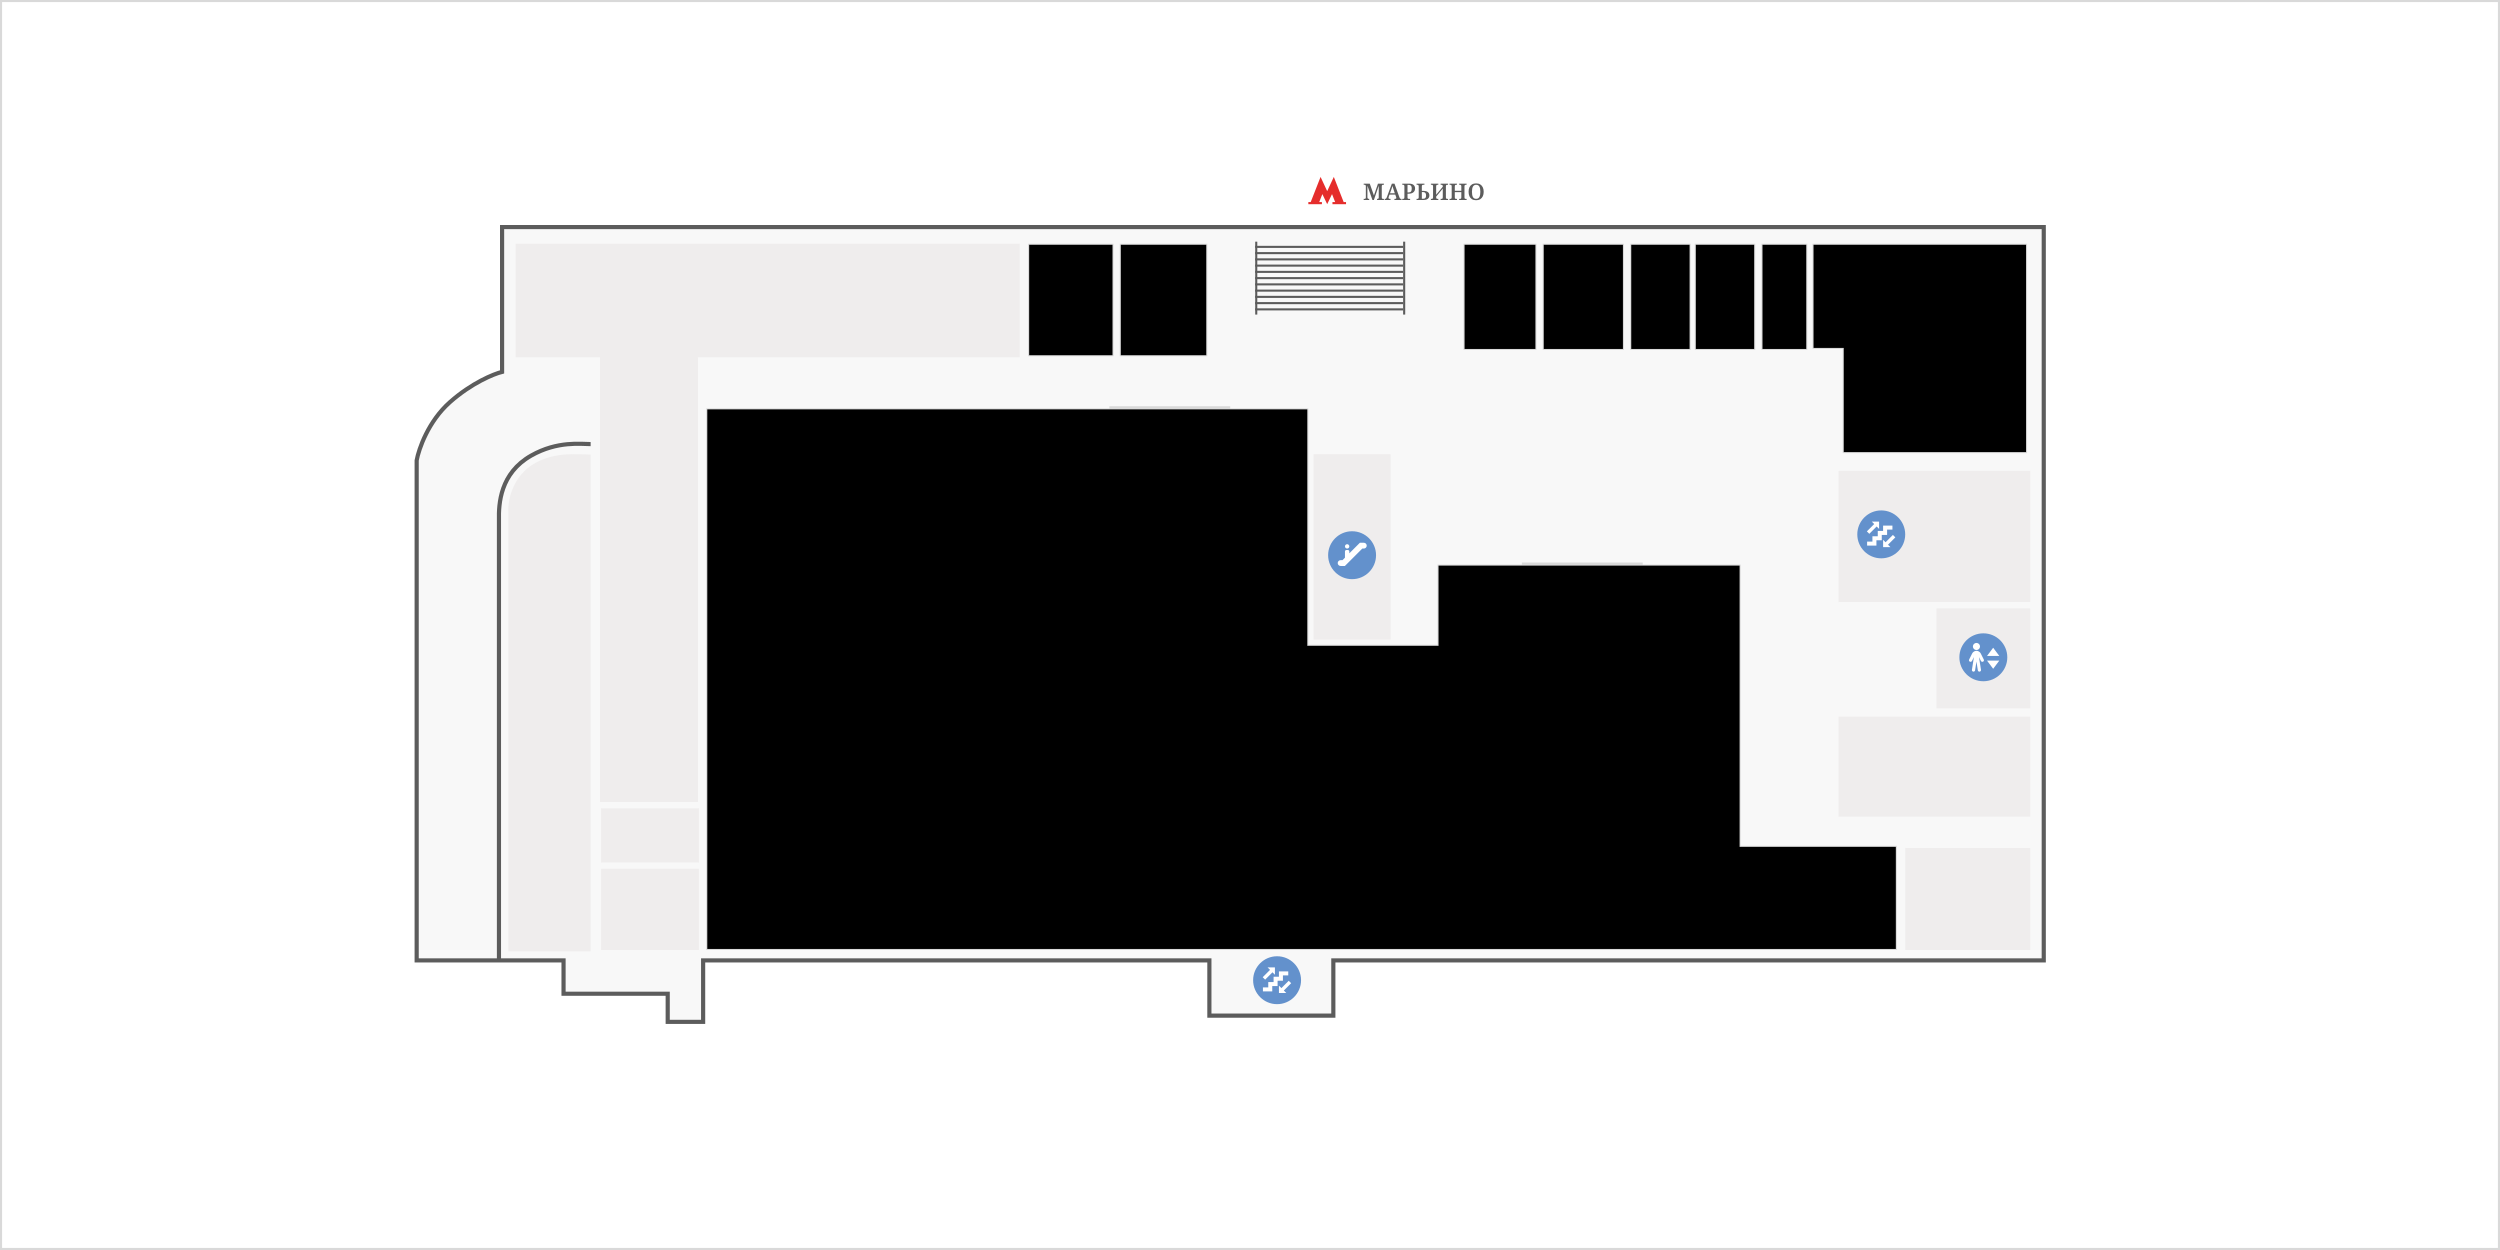 <?xml version="1.0" encoding="UTF-8"?>
<svg xmlns="http://www.w3.org/2000/svg" viewBox="0 0 1200 600">
  <rect x="0" y="0" width="1200" height="600" fill="#333333" stroke="none"/>
  <g id="background">
    <rect x=".5" y=".5" width="1199" height="599" style="fill: #fff; stroke: #d9d9d9;"/>
    <path d="m981,109H241v69.5c-4,1-14.6,5.3-25,14.5s-15,22.5-16,28v240h70.5v16h50v13.5h17v-29.5h243v26.5h59.5v-26.5h341V109Z" style="fill: #f8f8f8; stroke: #5c5c5c; stroke-width: 2px;"/>
    <path d="m239.499,461.664v-212c-.166-7.833.501-22.5,15.502-31,12.615-7.148,24.003-5.5,28.501-5.5" style="fill: none; stroke: #5c5c5c; stroke-width: 2px;"/>
    <path d="m288,385v-213.5h-40.5v-54.5h242v54.5h-154.5v213.5h-47Z" style="fill: #efeded; stroke-width: 0px;"/>
    <rect x="288.5" y="388" width="47" height="26" style="fill: #efeded; stroke-width: 0px;"/>
    <rect x="288.5" y="417" width="47" height="39" style="fill: #efeded; stroke-width: 0px;"/>
    <rect x="630.5" y="218" width="37" height="89" style="fill: #efeded; stroke-width: 0px;"/>
    <path d="m283.498,456.687v-238.5c-6,0-16.498-1.5-26.5,4-10.821,5.95-13.334,17.833-13,23.5v211h39.5Z" style="fill: #efeded; stroke-width: 0px;"/>
    <rect x="882.5" y="226" width="92" height="63" style="fill: #efeded; stroke-width: 0px;"/>
    <rect x="882.5" y="344" width="92" height="48" style="fill: #efeded; stroke-width: 0px;"/>
    <rect x="914.5" y="407" width="60" height="49" style="fill: #efeded; stroke-width: 0px;"/>
    <rect x="929.5" y="292" width="45" height="48" style="fill: #efeded; stroke-width: 0px;"/>
    <rect x="494" y="117.5" width="40" height="53" style="fill: #fff; stroke: #d9d9d9;"/>
    <rect x="703" y="117.5" width="34" height="50" style="fill: #fff; stroke: #d9d9d9;"/>
    <rect x="538" y="117.5" width="41" height="53" style="fill: #fff; stroke: #d9d9d9;"/>
    <rect x="741" y="117.5" width="38" height="50" style="fill: #fff; stroke: #d9d9d9;"/>
    <rect x="783" y="117.5" width="28" height="50" style="fill: #fff; stroke: #d9d9d9;"/>
    <rect x="814" y="117.5" width="28" height="50" style="fill: #fff; stroke: #d9d9d9;"/>
    <rect x="846" y="117.5" width="21" height="50" style="fill: #fff; stroke: #d9d9d9;"/>
    <path d="m885,167.5v-.5h-14.5v-49.5h102v99.5h-87.5v-49.5Z" style="fill: #fff; stroke: #d9d9d9;"/>
    <path d="m835,406v.5h75v49H339.5V196.5h288v113.5h63v-38.5h144.5v134.5Z" style="fill: #fff; stroke: #d9d9d9;"/>
    <path d="m590.5,195h-58v3h58v-3Z" style="fill: #d9d9d9; stroke-width: 0px;"/>
    <path d="m788.5,270h-58v3h58v-3Z" style="fill: #d9d9d9; stroke-width: 0px;"/>
    <circle cx="649" cy="266.5" r="11.5" style="fill: #6391cc; stroke-width: 0px;"/>
    <path d="m654.638,263.306h-.731l-8.359,8.359h-2.055c-.369,0-.724-.147-.985-.408-.261-.261-.408-.616-.408-.985,0-.37.147-.724.408-.985.261-.261.616-.408.985-.408h.899l1.191-1.191v-2.989c0-.383.313-.696.696-.696h.697c.383,0,.697.313.697.696v.899l5.078-5.078h1.887c.773,0,1.393.62,1.393,1.393s-.62,1.393-1.393,1.393Zm-8.01-2.089c.578,0,1.045.466,1.045,1.044,0,.579-.467,1.045-1.045,1.045s-1.045-.466-1.045-1.045c0-.578.467-1.044,1.045-1.044Z" style="fill: #fff; stroke-width: 0px;"/>
    <circle cx="613" cy="470.5" r="11.5" style="fill: #6391cc; stroke-width: 0px;"/>
    <path d="m613.885,466.286h4.479v1.92h-2.559v2.56h-2.56v2.559h-2.559v2.56h-4.48v-1.92h2.56v-2.56h2.56v-2.559h2.559v-2.56Zm-3.091.423l-3.525,3.525-1.171-1.171,3.525-3.525-1.177-1.171h3.519v3.519l-1.171-1.177Z" style="fill: #fff; stroke-width: 0px;"/>
    <path d="m615.062,474.291l3.525-3.526,1.171,1.171-3.525,3.526,1.177,1.171h-3.519v-3.519l1.171,1.177Z" style="fill: #fff; stroke-width: 0px;"/>
    <circle cx="952" cy="315.5" r="11.5" style="fill: #6391cc; stroke-width: 0px;"/>
    <path d="m947.488,309.101c.321-.321.756-.501,1.21-.501.453,0,.888.18,1.209.501.321.321.501.756.501,1.209,0,.454-.18.889-.501,1.21-.321.32-.756.501-1.209.501-.454,0-.889-.181-1.21-.501-.32-.321-.501-.756-.501-1.21,0-.453.181-.888.501-1.209Zm9.23,1.819l2.949,3.931h-5.898l2.949-3.931Zm-6.802,4.484l.955,6.111c.065.418-.221.81-.64.876-.418.065-.81-.221-.875-.639l-.658-4.211-.658,4.211c-.066.418-.458.704-.876.639-.418-.066-.705-.458-.639-.876l.955-6.111-.927,1.854c-.19.379-.65.532-1.029.343-.379-.189-.532-.65-.343-1.028l1.468-2.937c.194-.387.517-.694.855-.902.339-.209.759-.36,1.194-.36.433,0,.853.152,1.191.359.338.208.664.515.857.904l1.468,2.936c.19.378.036.839-.343,1.028-.378.189-.839.036-1.028-.343l-.927-1.854Zm3.853,1.688h5.898l-2.949,3.932-2.949-3.932Z" style="fill: #fff; fill-rule: evenodd; stroke-width: 0px;"/>
    <circle cx="903" cy="256.5" r="11.5" style="fill: #6391cc; stroke-width: 0px;"/>
    <path d="m903.885,252.286h4.479v1.92h-2.559v2.56h-2.56v2.559h-2.559v2.56h-4.48v-1.92h2.56v-2.56h2.56v-2.559h2.559v-2.56Zm-3.091.423l-3.525,3.525-1.171-1.171,3.525-3.525-1.177-1.171h3.519v3.519l-1.171-1.177Z" style="fill: #fff; stroke-width: 0px;"/>
    <path d="m905.062,260.291l3.525-3.526,1.171,1.171-3.525,3.526,1.177,1.171h-3.519v-3.519l1.171,1.177Z" style="fill: #fff; stroke-width: 0px;"/>
    <line x1="603" y1="116" x2="603" y2="151" style="fill: none; stroke: #5c5c5c;"/>
    <line x1="674" y1="116" x2="674" y2="151" style="fill: none; stroke: #5c5c5c;"/>
    <line x1="673.5" y1="121.5" x2="602.5" y2="121.5" style="fill: none; stroke: #5c5c5c;"/>
    <line x1="673.5" y1="118.5" x2="602.5" y2="118.5" style="fill: none; stroke: #5c5c5c;"/>
    <line x1="673.5" y1="124.5" x2="602.5" y2="124.5" style="fill: none; stroke: #5c5c5c;"/>
    <line x1="673.5" y1="127.5" x2="602.5" y2="127.5" style="fill: none; stroke: #5c5c5c;"/>
    <line x1="673.5" y1="130.5" x2="602.5" y2="130.5" style="fill: none; stroke: #5c5c5c;"/>
    <line x1="673.5" y1="133.5" x2="602.5" y2="133.5" style="fill: none; stroke: #5c5c5c;"/>
    <line x1="673.5" y1="136.5" x2="602.5" y2="136.5" style="fill: none; stroke: #5c5c5c;"/>
    <line x1="673.5" y1="139.5" x2="602.5" y2="139.5" style="fill: none; stroke: #5c5c5c;"/>
    <line x1="673.5" y1="142.5" x2="602.5" y2="142.5" style="fill: none; stroke: #5c5c5c;"/>
    <line x1="673.5" y1="145.5" x2="602.5" y2="145.5" style="fill: none; stroke: #5c5c5c;"/>
    <line x1="673.5" y1="148.5" x2="602.5" y2="148.5" style="fill: none; stroke: #5c5c5c;"/>
    <path d="m475.645,448.852c0,.348-.028.658-.084.93-.052.272-.136.504-.252.696-.112.188-.262.332-.45.432-.184.1-.406.15-.666.15-.328,0-.598-.088-.81-.264s-.37-.428-.474-.756c-.104-.332-.156-.728-.156-1.188,0-.464.046-.86.138-1.188.096-.328.25-.578.462-.75.212-.176.492-.264.84-.264.328,0,.598.088.81.264.216.172.376.422.48.75.108.328.162.724.162,1.188Zm-2.256,0c0,.372.026.682.078.93.052.248.136.434.252.558.12.124.278.186.474.186.196,0,.352-.06.468-.18.12-.124.206-.31.258-.558.056-.252.084-.564.084-.936,0-.372-.028-.68-.084-.924-.052-.248-.138-.434-.258-.558-.116-.124-.272-.186-.468-.186-.196,0-.354.062-.474.186-.116.124-.2.31-.252.558-.052.244-.078.552-.078.924Zm3.098,2.148v-4.284h2.592v.558h-1.944v1.206h.552c.424,0,.756.054.996.162.244.108.416.256.516.444.104.184.156.396.156.636,0,.264-.056.492-.168.684-.108.192-.28.34-.516.444-.236.1-.546.15-.93.15h-1.254Zm1.206-.546c.352,0,.606-.058.762-.174.156-.12.234-.306.234-.558,0-.176-.038-.314-.114-.414-.076-.1-.194-.172-.354-.216-.156-.044-.362-.066-.618-.066h-.468v1.428h.558Zm5.118-1.602c0,.348-.028.658-.084.93-.052.272-.136.504-.252.696-.112.188-.262.332-.45.432-.184.1-.406.15-.666.15-.328,0-.598-.088-.81-.264-.212-.176-.37-.428-.474-.756-.104-.332-.156-.728-.156-1.188,0-.464.046-.86.138-1.188.096-.328.25-.578.462-.75.212-.176.492-.264.84-.264.328,0,.598.088.81.264.216.172.376.422.48.75.108.328.162.724.162,1.188Zm-2.256,0c0,.372.026.682.078.93.052.248.136.434.252.558.12.124.278.186.474.186.196,0,.352-.06.468-.18.12-.124.206-.31.258-.558.056-.252.084-.564.084-.936,0-.372-.028-.68-.084-.924-.052-.248-.138-.434-.258-.558-.116-.124-.272-.186-.468-.186-.196,0-.354.062-.474.186-.116.124-.2.31-.252.558-.052.244-.078.552-.078.924Zm5.684,2.148h-2.88v-.492l1.104-1.122c.216-.22.396-.41.54-.57.144-.164.252-.32.324-.468.072-.152.108-.316.108-.492,0-.22-.064-.384-.192-.492-.128-.112-.294-.168-.498-.168-.196,0-.372.038-.528.114-.156.072-.318.174-.486.306l-.342-.426c.116-.1.24-.19.372-.27.136-.08.286-.144.45-.192.168-.048.352-.072.552-.072.272,0,.506.048.702.144.196.092.346.224.45.396.108.172.162.374.162.606,0,.172-.026.334-.078.486-.052.148-.128.294-.228.438-.096.144-.214.29-.354.438-.14.148-.294.304-.462.468l-.798.774v.03h2.082v.564Z" style="fill: #5c5c5c; stroke-width: 0px;"/>
    <path d="m555.549,162.852c0,.348-.028.658-.084.93-.052.272-.136.504-.252.696-.112.188-.262.332-.45.432-.184.1-.406.15-.666.15-.328,0-.598-.088-.81-.264-.212-.176-.37-.428-.474-.756-.104-.332-.156-.728-.156-1.188,0-.464.046-.86.138-1.188.096-.328.25-.578.462-.75.212-.176.492-.264.84-.264.328,0,.598.088.81.264.216.172.376.422.48.75.108.328.162.724.162,1.188Zm-2.256,0c0,.372.026.682.078.93s.136.434.252.558c.12.124.278.186.474.186.196,0,.352-.06.468-.18.12-.124.206-.31.258-.558.056-.252.084-.564.084-.936s-.028-.68-.084-.924c-.052-.248-.138-.434-.258-.558-.116-.124-.272-.186-.468-.186-.196,0-.354.062-.474.186-.116.124-.2.31-.252.558-.052.244-.078.552-.078.924Zm5.767,2.148l-.456-1.236h-1.656l-.456,1.236h-.672l1.626-4.302h.672l1.62,4.302h-.678Zm-1.068-3.006c-.012-.044-.034-.11-.066-.198-.028-.092-.056-.184-.084-.276-.028-.096-.05-.174-.066-.234-.02.08-.044.168-.072.264-.024.092-.048.178-.072.258-.024.076-.044.138-.06.186l-.432,1.206h1.284l-.432-1.206Zm4.916.858c0,.348-.028.658-.084.93-.052.272-.136.504-.252.696-.112.188-.262.332-.45.432-.184.1-.406.15-.666.15-.328,0-.598-.088-.81-.264-.212-.176-.37-.428-.474-.756-.104-.332-.156-.728-.156-1.188,0-.464.046-.86.138-1.188.096-.328.25-.578.462-.75.212-.176.492-.264.84-.264.328,0,.598.088.81.264.216.172.376.422.48.75.108.328.162.724.162,1.188Zm-2.256,0c0,.372.026.682.078.93s.136.434.252.558c.12.124.278.186.474.186s.352-.06.468-.18c.12-.124.206-.31.258-.558.056-.252.084-.564.084-.936s-.028-.68-.084-.924c-.052-.248-.138-.434-.258-.558-.116-.124-.272-.186-.468-.186s-.354.062-.474.186c-.116.124-.2.31-.252.558-.052.244-.078.552-.078.924Zm2.822.324c0-.248.016-.492.048-.732.036-.24.096-.466.18-.678.088-.216.208-.406.36-.57.152-.168.344-.298.576-.39.236-.096.52-.144.852-.144.084,0,.178.004.282.012.108.004.196.016.264.036v.534c-.076-.024-.16-.042-.252-.054-.088-.012-.176-.018-.264-.018-.276,0-.504.042-.684.126s-.322.2-.426.348c-.104.148-.18.32-.228.516-.048.192-.078.402-.09.63h.036c.06-.096.134-.182.222-.258.088-.076.196-.136.324-.18.128-.044.276-.066.444-.066.248,0,.464.052.648.156.188.104.332.254.432.45.104.196.156.434.156.714,0,.3-.058.56-.174.78-.112.216-.272.382-.48.498-.204.116-.45.174-.738.174-.208,0-.402-.038-.582-.114s-.338-.192-.474-.348c-.136-.156-.242-.352-.318-.588-.076-.24-.114-.518-.114-.834Zm1.482,1.356c.228,0,.414-.074.558-.222.144-.152.216-.386.216-.702,0-.252-.064-.452-.192-.6-.124-.148-.312-.222-.564-.222-.172,0-.322.036-.45.108-.128.072-.228.164-.3.276s-.108.226-.108.342c0,.124.018.246.054.366.036.12.088.23.156.33.072.1.16.18.264.24.104.056.226.084.366.084Z" style="fill: #5c5c5c; stroke-width: 0px;"/>
    <path d="m510.549,162.852c0,.348-.028.658-.084.93-.052.272-.136.504-.252.696-.112.188-.262.332-.45.432-.184.1-.406.15-.666.15-.328,0-.598-.088-.81-.264-.212-.176-.37-.428-.474-.756-.104-.332-.156-.728-.156-1.188,0-.464.046-.86.138-1.188.096-.328.25-.578.462-.75.212-.176.492-.264.84-.264.328,0,.598.088.81.264.216.172.376.422.48.75.108.328.162.724.162,1.188Zm-2.256,0c0,.372.026.682.078.93s.136.434.252.558c.12.124.278.186.474.186.196,0,.352-.06.468-.18.12-.124.206-.31.258-.558.056-.252.084-.564.084-.936s-.028-.68-.084-.924c-.052-.248-.138-.434-.258-.558-.116-.124-.272-.186-.468-.186-.196,0-.354.062-.474.186-.116.124-.2.31-.252.558-.052.244-.078.552-.078.924Zm5.767,2.148l-.456-1.236h-1.656l-.456,1.236h-.672l1.626-4.302h.672l1.62,4.302h-.678Zm-1.068-3.006c-.012-.044-.034-.11-.066-.198-.028-.092-.056-.184-.084-.276-.028-.096-.05-.174-.066-.234-.02.08-.044.168-.072.264-.024.092-.048.178-.072.258-.024.076-.044.138-.06.186l-.432,1.206h1.284l-.432-1.206Zm4.916.858c0,.348-.028.658-.084.93-.052.272-.136.504-.252.696-.112.188-.262.332-.45.432-.184.1-.406.15-.666.15-.328,0-.598-.088-.81-.264-.212-.176-.37-.428-.474-.756-.104-.332-.156-.728-.156-1.188,0-.464.046-.86.138-1.188.096-.328.25-.578.462-.75.212-.176.492-.264.84-.264.328,0,.598.088.81.264.216.172.376.422.48.75.108.328.162.724.162,1.188Zm-2.256,0c0,.372.026.682.078.93s.136.434.252.558c.12.124.278.186.474.186s.352-.06.468-.18c.12-.124.206-.31.258-.558.056-.252.084-.564.084-.936s-.028-.68-.084-.924c-.052-.248-.138-.434-.258-.558-.116-.124-.272-.186-.468-.186s-.354.062-.474.186c-.116.124-.2.31-.252.558-.052.244-.078.552-.078.924Zm3.302,2.148l1.71-3.72h-2.25v-.564h2.934v.456l-1.704,3.828h-.69Z" style="fill: #5c5c5c; stroke-width: 0px;"/>
    <path d="m713.434,159.852c0,.348-.028.658-.084.93-.052.272-.136.504-.252.696-.112.188-.262.332-.45.432-.184.1-.406.15-.666.15-.328,0-.598-.088-.81-.264-.212-.176-.37-.428-.474-.756-.104-.332-.156-.728-.156-1.188,0-.464.046-.86.138-1.188.096-.328.25-.578.462-.75.212-.176.492-.264.84-.264.328,0,.598.088.81.264.216.172.376.422.48.75.108.328.162.724.162,1.188Zm-2.256,0c0,.372.026.682.078.93s.136.434.252.558c.12.124.278.186.474.186s.352-.06.468-.18c.12-.124.206-.31.258-.558.056-.252.084-.564.084-.936s-.028-.68-.084-.924c-.052-.248-.138-.434-.258-.558-.116-.124-.272-.186-.468-.186s-.354.062-.474.186c-.116.124-.2.31-.252.558-.052.244-.078.552-.078.924Zm5.768,2.148l-.456-1.236h-1.656l-.456,1.236h-.672l1.626-4.302h.672l1.62,4.302h-.678Zm-1.068-3.006c-.012-.044-.034-.11-.066-.198-.028-.092-.056-.184-.084-.276-.028-.096-.05-.174-.066-.234-.02.08-.044.168-.072.264-.024.092-.048.178-.072.258-.024.076-.044.138-.06.186l-.432,1.206h1.284l-.432-1.206Zm4.916.858c0,.348-.028.658-.084.93-.052.272-.136.504-.252.696-.112.188-.262.332-.45.432-.184.1-.406.15-.666.15-.328,0-.598-.088-.81-.264-.212-.176-.37-.428-.474-.756-.104-.332-.156-.728-.156-1.188,0-.464.046-.86.138-1.188.096-.328.25-.578.462-.75.212-.176.492-.264.84-.264.328,0,.598.088.81.264.216.172.376.422.48.75.108.328.162.724.162,1.188Zm-2.256,0c0,.372.026.682.078.93s.136.434.252.558c.12.124.278.186.474.186.196,0,.352-.06.468-.18.12-.124.206-.31.258-.558.056-.252.084-.564.084-.936s-.028-.68-.084-.924c-.052-.248-.138-.434-.258-.558-.116-.124-.272-.186-.468-.186-.196,0-.354.062-.474.186-.116.124-.2.31-.252.558-.052.244-.078.552-.078.924Zm4.219-.51c.284,0,.532.05.744.15.212.1.376.244.492.432.12.188.18.418.18.69,0,.3-.064.558-.192.774s-.314.382-.558.498c-.24.116-.534.174-.882.174-.22,0-.428-.02-.624-.06s-.362-.098-.498-.174v-.582c.144.084.318.152.522.204.208.052.406.078.594.078.204,0,.378-.03.522-.09.148-.064.262-.158.342-.282.084-.128.126-.288.126-.48,0-.26-.082-.458-.246-.594-.16-.14-.414-.21-.762-.21-.112,0-.238.01-.378.03-.136.02-.246.04-.33.06l-.294-.174.162-2.07h2.202v.564h-1.65l-.096,1.122c.068-.012.154-.024.258-.036.104-.016.226-.024.366-.024Zm3.998-1.626l-1.596,4.284h-.606l1.596-4.284h.606Zm3.287,4.284l-.456-1.236h-1.656l-.456,1.236h-.672l1.626-4.302h.672l1.62,4.302h-.678Zm-1.068-3.006c-.012-.044-.034-.11-.066-.198-.028-.092-.056-.184-.084-.276-.028-.096-.05-.174-.066-.234-.02.08-.044.168-.072.264-.024.092-.048.178-.072.258-.024.076-.044.138-.06.186l-.432,1.206h1.284l-.432-1.206Z" style="fill: #5c5c5c; stroke-width: 0px;"/>
    <path d="m756.549,159.852c0,.348-.028.658-.084.93-.052.272-.136.504-.252.696-.112.188-.262.332-.45.432-.184.1-.406.15-.666.15-.328,0-.598-.088-.81-.264-.212-.176-.37-.428-.474-.756-.104-.332-.156-.728-.156-1.188,0-.464.046-.86.138-1.188.096-.328.25-.578.462-.75.212-.176.492-.264.84-.264.328,0,.598.088.81.264.216.172.376.422.48.75.108.328.162.724.162,1.188Zm-2.256,0c0,.372.026.682.078.93s.136.434.252.558c.12.124.278.186.474.186.196,0,.352-.06.468-.18.12-.124.206-.31.258-.558.056-.252.084-.564.084-.936s-.028-.68-.084-.924c-.052-.248-.138-.434-.258-.558-.116-.124-.272-.186-.468-.186-.196,0-.354.062-.474.186-.116.124-.2.31-.252.558-.052.244-.078.552-.078.924Zm5.767,2.148l-.456-1.236h-1.656l-.456,1.236h-.672l1.626-4.302h.672l1.62,4.302h-.678Zm-1.068-3.006c-.012-.044-.034-.11-.066-.198-.028-.092-.056-.184-.084-.276-.028-.096-.05-.174-.066-.234-.02.08-.044.168-.072.264-.024.092-.048.178-.072.258-.024.076-.044.138-.06.186l-.432,1.206h1.284l-.432-1.206Zm4.916.858c0,.348-.028.658-.084.93-.052.272-.136.504-.252.696-.112.188-.262.332-.45.432-.184.1-.406.15-.666.15-.328,0-.598-.088-.81-.264-.212-.176-.37-.428-.474-.756-.104-.332-.156-.728-.156-1.188,0-.464.046-.86.138-1.188.096-.328.25-.578.462-.75.212-.176.492-.264.84-.264.328,0,.598.088.81.264.216.172.376.422.48.75.108.328.162.724.162,1.188Zm-2.256,0c0,.372.026.682.078.93s.136.434.252.558c.12.124.278.186.474.186s.352-.06.468-.18c.12-.124.206-.31.258-.558.056-.252.084-.564.084-.936s-.028-.68-.084-.924c-.052-.248-.138-.434-.258-.558-.116-.124-.272-.186-.468-.186s-.354.062-.474.186c-.116.124-.2.31-.252.558-.052.244-.078.552-.078.924Zm4.22-.51c.284,0,.532.05.744.15.212.1.376.244.492.432.12.188.18.418.18.69,0,.3-.064.558-.192.774s-.314.382-.558.498c-.24.116-.534.174-.882.174-.22,0-.428-.02-.624-.06-.196-.04-.362-.098-.498-.174v-.582c.144.084.318.152.522.204.208.052.406.078.594.078.204,0,.378-.03.522-.09.148-.064.262-.158.342-.282.084-.128.126-.288.126-.48,0-.26-.082-.458-.246-.594-.16-.14-.414-.21-.762-.21-.112,0-.238.01-.378.03-.136.02-.246.04-.33.06l-.294-.174.162-2.07h2.202v.564h-1.65l-.096,1.122c.068-.012.154-.024.258-.036.104-.016.226-.024.366-.024Z" style="fill: #5c5c5c; stroke-width: 0px;"/>
    <path d="m793.549,159.852c0,.348-.028.658-.084.93-.052.272-.136.504-.252.696-.112.188-.262.332-.45.432-.184.1-.406.15-.666.15-.328,0-.598-.088-.81-.264-.212-.176-.37-.428-.474-.756-.104-.332-.156-.728-.156-1.188,0-.464.046-.86.138-1.188.096-.328.25-.578.462-.75.212-.176.492-.264.84-.264.328,0,.598.088.81.264.216.172.376.422.48.75.108.328.162.724.162,1.188Zm-2.256,0c0,.372.026.682.078.93s.136.434.252.558c.12.124.278.186.474.186.196,0,.352-.06.468-.18.12-.124.206-.31.258-.558.056-.252.084-.564.084-.936s-.028-.68-.084-.924c-.052-.248-.138-.434-.258-.558-.116-.124-.272-.186-.468-.186-.196,0-.354.062-.474.186-.116.124-.2.31-.252.558-.052.244-.078.552-.078.924Zm5.767,2.148l-.456-1.236h-1.656l-.456,1.236h-.672l1.626-4.302h.672l1.62,4.302h-.678Zm-1.068-3.006c-.012-.044-.034-.11-.066-.198-.028-.092-.056-.184-.084-.276-.028-.096-.05-.174-.066-.234-.02.08-.044.168-.072.264-.024.092-.048.178-.072.258-.024.076-.044.138-.06.186l-.432,1.206h1.284l-.432-1.206Zm4.916.858c0,.348-.028.658-.084.93-.052.272-.136.504-.252.696-.112.188-.262.332-.45.432-.184.1-.406.15-.666.15-.328,0-.598-.088-.81-.264-.212-.176-.37-.428-.474-.756-.104-.332-.156-.728-.156-1.188,0-.464.046-.86.138-1.188.096-.328.25-.578.462-.75.212-.176.492-.264.84-.264.328,0,.598.088.81.264.216.172.376.422.48.75.108.328.162.724.162,1.188Zm-2.256,0c0,.372.026.682.078.93s.136.434.252.558c.12.124.278.186.474.186s.352-.06.468-.18c.12-.124.206-.31.258-.558.056-.252.084-.564.084-.936s-.028-.68-.084-.924c-.052-.248-.138-.434-.258-.558-.116-.124-.272-.186-.468-.186s-.354.062-.474.186c-.116.124-.2.31-.252.558-.052.244-.078.552-.078.924Zm5.846,1.2h-.594v.948h-.618v-.948h-1.986v-.504l1.974-2.85h.63v2.814h.594v.54Zm-1.212-1.704v-.276c.004-.088.008-.172.012-.252.004-.084.006-.16.006-.228.004-.072.008-.136.012-.192h-.024c-.032.08-.072.162-.12.246-.044.084-.09.158-.138.222l-1.134,1.644h1.386v-1.164Z" style="fill: #5c5c5c; stroke-width: 0px;"/>
    <path d="m824.549,159.852c0,.348-.028.658-.084.93-.052.272-.136.504-.252.696-.112.188-.262.332-.45.432-.184.1-.406.15-.666.15-.328,0-.598-.088-.81-.264-.212-.176-.37-.428-.474-.756-.104-.332-.156-.728-.156-1.188,0-.464.046-.86.138-1.188.096-.328.25-.578.462-.75.212-.176.492-.264.84-.264.328,0,.598.088.81.264.216.172.376.422.48.75.108.328.162.724.162,1.188Zm-2.256,0c0,.372.026.682.078.93s.136.434.252.558c.12.124.278.186.474.186.196,0,.352-.06.468-.18.12-.124.206-.31.258-.558.056-.252.084-.564.084-.936s-.028-.68-.084-.924c-.052-.248-.138-.434-.258-.558-.116-.124-.272-.186-.468-.186-.196,0-.354.062-.474.186-.116.124-.2.31-.252.558-.052.244-.078.552-.078.924Zm5.767,2.148l-.456-1.236h-1.656l-.456,1.236h-.672l1.626-4.302h.672l1.62,4.302h-.678Zm-1.068-3.006c-.012-.044-.034-.11-.066-.198-.028-.092-.056-.184-.084-.276-.028-.096-.05-.174-.066-.234-.02.08-.044.168-.072.264-.024.092-.048.178-.072.258-.024.076-.044.138-.06.186l-.432,1.206h1.284l-.432-1.206Zm4.916.858c0,.348-.028.658-.084.93-.052.272-.136.504-.252.696-.112.188-.262.332-.45.432-.184.1-.406.15-.666.15-.328,0-.598-.088-.81-.264-.212-.176-.37-.428-.474-.756-.104-.332-.156-.728-.156-1.188,0-.464.046-.86.138-1.188.096-.328.25-.578.462-.75.212-.176.492-.264.84-.264.328,0,.598.088.81.264.216.172.376.422.48.75.108.328.162.724.162,1.188Zm-2.256,0c0,.372.026.682.078.93s.136.434.252.558c.12.124.278.186.474.186s.352-.06.468-.18c.12-.124.206-.31.258-.558.056-.252.084-.564.084-.936s-.028-.68-.084-.924c-.052-.248-.138-.434-.258-.558-.116-.124-.272-.186-.468-.186s-.354.062-.474.186c-.116.124-.2.31-.252.558-.052.244-.078.552-.078.924Zm5.516-1.146c0,.192-.038.36-.114.504-.072.14-.176.254-.312.342s-.292.152-.468.192v.024c.344.04.6.148.768.324.172.172.258.4.258.684,0,.248-.06.47-.18.666-.116.192-.298.344-.546.456-.244.108-.558.162-.942.162-.228,0-.44-.018-.636-.054-.196-.036-.382-.096-.558-.18v-.576c.18.092.372.162.576.21.208.048.406.072.594.072.364,0,.626-.068.786-.204.16-.14.24-.334.24-.582,0-.16-.042-.29-.126-.39-.084-.104-.212-.18-.384-.228-.172-.052-.386-.078-.642-.078h-.39v-.522h.396c.244,0,.442-.03.594-.09.152-.064.264-.152.336-.264.072-.112.108-.24.108-.384,0-.192-.064-.34-.192-.444-.124-.108-.304-.162-.54-.162-.144,0-.278.016-.402.048-.12.032-.23.074-.33.126-.1.052-.198.11-.294.174l-.312-.438c.108-.08.228-.154.36-.222.136-.068.286-.12.45-.156.168-.04.35-.06.546-.06.444,0,.78.098,1.008.294.232.192.348.444.348.756Z" style="fill: #5c5c5c; stroke-width: 0px;"/>
    <path d="m852.549,159.852c0,.348-.028.658-.084.93-.052.272-.136.504-.252.696-.112.188-.262.332-.45.432-.184.1-.406.15-.666.15-.328,0-.598-.088-.81-.264-.212-.176-.37-.428-.474-.756-.104-.332-.156-.728-.156-1.188,0-.464.046-.86.138-1.188.096-.328.25-.578.462-.75.212-.176.492-.264.84-.264.328,0,.598.088.81.264.216.172.376.422.48.75.108.328.162.724.162,1.188Zm-2.256,0c0,.372.026.682.078.93s.136.434.252.558c.12.124.278.186.474.186.196,0,.352-.06.468-.18.12-.124.206-.31.258-.558.056-.252.084-.564.084-.936s-.028-.68-.084-.924c-.052-.248-.138-.434-.258-.558-.116-.124-.272-.186-.468-.186-.196,0-.354.062-.474.186-.116.124-.2.31-.252.558-.052.244-.078.552-.078.924Zm5.767,2.148l-.456-1.236h-1.656l-.456,1.236h-.672l1.626-4.302h.672l1.62,4.302h-.678Zm-1.068-3.006c-.012-.044-.034-.11-.066-.198-.028-.092-.056-.184-.084-.276-.028-.096-.05-.174-.066-.234-.02.08-.044.168-.072.264-.024.092-.048.178-.072.258-.024.076-.044.138-.06.186l-.432,1.206h1.284l-.432-1.206Zm4.916.858c0,.348-.028.658-.084.93-.052.272-.136.504-.252.696-.112.188-.262.332-.45.432-.184.1-.406.15-.666.15-.328,0-.598-.088-.81-.264-.212-.176-.37-.428-.474-.756-.104-.332-.156-.728-.156-1.188,0-.464.046-.86.138-1.188.096-.328.25-.578.462-.75.212-.176.492-.264.84-.264.328,0,.598.088.81.264.216.172.376.422.48.75.108.328.162.724.162,1.188Zm-2.256,0c0,.372.026.682.078.93s.136.434.252.558c.12.124.278.186.474.186s.352-.06.468-.18c.12-.124.206-.31.258-.558.056-.252.084-.564.084-.936s-.028-.68-.084-.924c-.052-.248-.138-.434-.258-.558-.116-.124-.272-.186-.468-.186s-.354.062-.474.186c-.116.124-.2.31-.252.558-.052.244-.078.552-.078.924Zm5.684,2.148h-2.88v-.492l1.104-1.122c.216-.22.396-.41.54-.57.144-.164.252-.32.324-.468.072-.152.108-.316.108-.492,0-.22-.064-.384-.192-.492-.128-.112-.294-.168-.498-.168-.196,0-.372.038-.528.114-.156.072-.318.174-.486.306l-.342-.426c.116-.1.24-.19.372-.27.136-.08.286-.144.45-.192.168-.048.352-.072.552-.072.272,0,.506.048.702.144.196.092.346.224.45.396.108.172.162.374.162.606,0,.172-.026.334-.078.486-.052.148-.128.294-.228.438-.096.144-.214.29-.354.438-.14.148-.294.304-.462.468l-.798.774v.03h2.082v.564Z" style="fill: #5c5c5c; stroke-width: 0px;"/>
    <path d="m927.549,209.852c0,.348-.028.658-.084.93-.052.272-.136.504-.252.696-.112.188-.262.332-.45.432-.184.1-.406.15-.666.15-.328,0-.598-.088-.81-.264-.212-.176-.37-.428-.474-.756-.104-.332-.156-.728-.156-1.188,0-.464.046-.86.138-1.188.096-.328.25-.578.462-.75.212-.176.492-.264.84-.264.328,0,.598.088.81.264.216.172.376.422.48.75.108.328.162.724.162,1.188Zm-2.256,0c0,.372.026.682.078.93s.136.434.252.558c.12.124.278.186.474.186.196,0,.352-.06.468-.18.12-.124.206-.31.258-.558.056-.252.084-.564.084-.936s-.028-.68-.084-.924c-.052-.248-.138-.434-.258-.558-.116-.124-.272-.186-.468-.186-.196,0-.354.062-.474.186-.116.124-.2.31-.252.558-.052.244-.078.552-.078.924Zm5.767,2.148l-.456-1.236h-1.656l-.456,1.236h-.672l1.626-4.302h.672l1.62,4.302h-.678Zm-1.068-3.006c-.012-.044-.034-.11-.066-.198-.028-.092-.056-.184-.084-.276-.028-.096-.05-.174-.066-.234-.02.08-.044.168-.072.264-.024.092-.048.178-.072.258-.024.076-.044.138-.06.186l-.432,1.206h1.284l-.432-1.206Zm4.916.858c0,.348-.028.658-.084.93-.052.272-.136.504-.252.696-.112.188-.262.332-.45.432-.184.1-.406.15-.666.15-.328,0-.598-.088-.81-.264-.212-.176-.37-.428-.474-.756-.104-.332-.156-.728-.156-1.188,0-.464.046-.86.138-1.188.096-.328.25-.578.462-.75.212-.176.492-.264.84-.264.328,0,.598.088.81.264.216.172.376.422.48.75.108.328.162.724.162,1.188Zm-2.256,0c0,.372.026.682.078.93s.136.434.252.558c.12.124.278.186.474.186s.352-.06.468-.18c.12-.124.206-.31.258-.558.056-.252.084-.564.084-.936s-.028-.68-.084-.924c-.052-.248-.138-.434-.258-.558-.116-.124-.272-.186-.468-.186s-.354.062-.474.186c-.116.124-.2.31-.252.558-.052.244-.078.552-.078.924Zm4.76,2.148h-.63v-3.12c.004-.088.008-.172.012-.252.004-.084.008-.164.012-.24-.052.052-.106.102-.162.15-.056.048-.12.104-.192.168l-.468.378-.324-.408,1.224-.96h.528v4.284Z" style="fill: #5c5c5c; stroke-width: 0px;"/>
    <path d="m459.992,206v-4.284h3.264v4.284h-.642v-3.726h-1.974v3.726h-.648Zm6.824,0h-2.412v-4.284h2.412v.552h-1.764v1.224h1.656v.546h-1.656v1.404h1.764v.558Zm2.128-4.284c.56,0,.968.114,1.224.342.256.224.384.538.384.942,0,.18-.03.352-.09.516-.056.164-.15.312-.282.444-.132.128-.308.23-.528.306-.216.072-.482.108-.798.108h-.462v1.626h-.648v-4.284h1.2Zm-.048.546h-.504v1.566h.39c.244,0,.448-.026.612-.078.164-.056.286-.142.366-.258.084-.12.126-.276.126-.468,0-.256-.08-.446-.24-.57-.156-.128-.406-.192-.75-.192Zm4.934,3.738h-2.412v-4.284h2.412v.552h-1.764v1.224h1.656v.546h-1.656v1.404h1.764v.558Zm4.162,0h-.762l-1.824-2.172v2.172h-.648v-4.284h.648v2.076l1.788-2.076h.714l-1.77,2.076,1.854,2.208Zm1.768-4.284c.56,0,.968.114,1.224.342.256.224.384.538.384.942,0,.18-.03.352-.09.516-.056.164-.15.312-.282.444-.132.128-.308.23-.528.306-.216.072-.482.108-.798.108h-.462v1.626h-.648v-4.284h1.2Zm-.048.546h-.504v1.566h.39c.244,0,.448-.026.612-.078.164-.056.286-.142.366-.258.084-.12.126-.276.126-.468,0-.256-.08-.446-.24-.57-.156-.128-.406-.192-.75-.192Zm4.934,3.738h-2.412v-4.284h2.412v.552h-1.764v1.224h1.656v.546h-1.656v1.404h1.764v.558Zm2.758-3.786c-.212,0-.402.038-.57.114-.168.072-.312.18-.432.324-.116.144-.206.318-.27.522-.06.204-.09.434-.09.69,0,.336.05.628.15.876.1.244.25.432.45.564s.452.198.756.198c.184,0,.36-.016.528-.048.172-.036.346-.082.522-.138v.558c-.168.064-.34.11-.516.138-.176.032-.38.048-.612.048-.436,0-.8-.09-1.092-.27-.288-.18-.504-.436-.648-.768-.144-.332-.216-.72-.216-1.164,0-.324.044-.62.132-.888.092-.272.224-.506.396-.702s.384-.346.636-.45c.256-.108.55-.162.882-.162.216,0,.428.024.636.072.208.044.396.108.564.192l-.24.54c-.14-.064-.292-.12-.456-.168-.16-.052-.33-.078-.51-.078Zm3.407,3.786h-.648v-3.726h-1.284v-.558h3.216v.558h-1.284v3.726Zm5.603-2.148c0,.332-.042.634-.126.906-.08.268-.204.5-.372.696-.164.196-.372.346-.624.45-.248.104-.538.156-.87.156-.34,0-.636-.052-.888-.156-.248-.108-.456-.258-.624-.45-.164-.196-.286-.43-.366-.702-.08-.272-.12-.574-.12-.906,0-.44.072-.824.216-1.152.144-.328.364-.584.66-.768.3-.184.676-.276,1.128-.276.44,0,.806.092,1.098.276.296.18.518.436.666.768.148.328.222.714.222,1.158Zm-3.306,0c0,.344.046.64.138.888.092.244.236.434.432.57.196.132.444.198.744.198.304,0,.552-.066.744-.198.192-.136.334-.326.426-.57.092-.248.138-.544.138-.888,0-.516-.104-.918-.312-1.206-.204-.292-.534-.438-.99-.438-.304,0-.554.066-.75.198-.196.132-.34.32-.432.564s-.138.538-.138.882Zm7.471,2.148h-.762l-1.824-2.172v2.172h-.648v-4.284h.648v2.076l1.788-2.076h.714l-1.77,2.076,1.854,2.208Z" style="fill: #5c5c5c; stroke-width: 0px;"/>
    <path d="m503.184,121.716c.364,0,.668.034.912.102.248.068.434.182.558.342.128.156.192.364.192.624,0,.168-.03.318-.09.45-.06.128-.148.236-.264.324-.112.084-.252.14-.42.168v.03c.172.028.326.08.462.156.136.072.244.178.324.318.08.14.12.322.12.546,0,.26-.062.482-.186.666-.12.18-.294.318-.522.414-.224.096-.492.144-.804.144h-1.536v-4.284h1.254Zm.108,1.788c.336,0,.566-.054.69-.162.128-.108.192-.268.192-.48,0-.216-.076-.37-.228-.462-.152-.092-.394-.138-.726-.138h-.642v1.242h.714Zm-.714.528v1.428h.786c.348,0,.59-.068.726-.204.136-.136.204-.316.204-.54,0-.136-.03-.256-.09-.36-.06-.104-.162-.184-.306-.24-.14-.056-.332-.084-.576-.084h-.744Zm5.96,1.968l-.456-1.236h-1.656l-.456,1.236h-.672l1.626-4.302h.672l1.62,4.302h-.678Zm-1.068-3.006c-.012-.044-.034-.11-.066-.198-.028-.092-.056-.184-.084-.276-.028-.096-.05-.174-.066-.234-.02.08-.044.168-.072.264-.024.092-.048.178-.072.258-.024.076-.044.138-.06.186l-.432,1.206h1.284l-.432-1.206Zm3.524-1.278c.56,0,.968.114,1.224.342.256.224.384.538.384.942,0,.18-.03.352-.09.516-.056.164-.15.312-.282.444-.132.128-.308.23-.528.306-.216.072-.482.108-.798.108h-.462v1.626h-.648v-4.284h1.2Zm-.048.546h-.504v1.566h.39c.244,0,.448-.026.612-.078.164-.056.286-.142.366-.258.084-.12.126-.276.126-.468,0-.256-.08-.446-.24-.57-.156-.128-.406-.192-.75-.192Zm5.188-.546v3.72h.552v1.728h-.624v-1.164h-2.868v1.164h-.618v-1.728h.33c.132-.24.26-.504.384-.792.124-.292.234-.598.33-.918.096-.324.176-.654.24-.99.068-.34.116-.68.144-1.02h2.13Zm-1.584.564c-.02.228-.06.48-.12.756-.06.272-.134.552-.222.84-.084.288-.18.568-.288.84-.104.268-.214.508-.33.72h1.902v-3.156h-.942Zm5.249,3.72h-2.412v-4.284h2.412v.552h-1.764v1.224h1.656v.546h-1.656v1.404h1.764v.558Zm4.162,0h-.762l-1.824-2.172v2.172h-.648v-4.284h.648v2.076l1.788-2.076h.714l-1.77,2.076,1.854,2.208Zm2.282-3.786c-.212,0-.402.038-.57.114-.168.072-.312.18-.432.324-.116.144-.206.318-.27.522-.06.204-.09.434-.09.69,0,.336.05.628.15.876.1.244.25.432.45.564.2.132.452.198.756.198.184,0,.36-.016.528-.048.172-.036.346-.082.522-.138v.558c-.168.064-.34.11-.516.138-.176.032-.38.048-.612.048-.436,0-.8-.09-1.092-.27-.288-.18-.504-.436-.648-.768-.144-.332-.216-.72-.216-1.164,0-.324.044-.62.132-.888.092-.272.224-.506.396-.702s.384-.346.636-.45c.256-.108.55-.162.882-.162.216,0,.428.024.636.072.208.044.396.108.564.192l-.24.54c-.14-.064-.292-.12-.456-.168-.16-.052-.33-.078-.51-.078Z" style="fill: #5c5c5c; stroke-width: 0px;"/>
    <path d="m544.822,121.656v.528c.468.008.836.086,1.104.234.272.144.466.336.582.576.116.236.174.498.174.786,0,.188-.03.378-.09.57-.06.188-.162.36-.306.516-.14.152-.33.278-.57.378-.236.096-.534.148-.894.156v.66h-.618v-.66c-.364-.008-.666-.06-.906-.156-.24-.1-.43-.23-.57-.39-.136-.16-.234-.332-.294-.516-.056-.188-.084-.374-.084-.558,0-.212.032-.412.096-.6.064-.188.168-.356.312-.504.144-.148.334-.266.57-.354.24-.088.532-.134.876-.138v-.528h.618Zm-.618,1.056c-.3.012-.54.064-.72.156-.18.088-.308.21-.384.366-.076.152-.114.332-.114.54,0,.22.042.412.126.576.088.16.222.286.402.378.18.088.41.138.69.15v-2.166Zm.618,2.166c.292-.012.526-.064.702-.156.18-.092.312-.22.396-.384.084-.164.126-.352.126-.564,0-.208-.038-.39-.114-.546-.076-.156-.204-.278-.384-.366-.176-.088-.418-.138-.726-.15v2.166Zm6.511-1.026c0,.332-.042.634-.126.906-.08.268-.204.5-.372.696-.164.196-.372.346-.624.45-.248.104-.538.156-.87.156-.34,0-.636-.052-.888-.156-.248-.108-.456-.258-.624-.45-.164-.196-.286-.43-.366-.702-.08-.272-.12-.574-.12-.906,0-.44.072-.824.216-1.152.144-.328.364-.584.66-.768.3-.184.676-.276,1.128-.276.44,0,.806.092,1.098.276.296.18.518.436.666.768.148.328.222.714.222,1.158Zm-3.306,0c0,.344.046.64.138.888.092.244.236.434.432.57.196.132.444.198.744.198.304,0,.552-.066.744-.198.192-.136.334-.326.426-.57.092-.248.138-.544.138-.888,0-.516-.104-.918-.312-1.206-.204-.292-.534-.438-.99-.438-.304,0-.554.066-.75.198-.196.132-.34.32-.432.564-.092.244-.138.538-.138.882Zm5.437-2.136c.56,0,.968.114,1.224.342.256.224.384.538.384.942,0,.18-.03.352-.09.516-.056.164-.15.312-.282.444-.132.128-.308.23-.528.306-.216.072-.482.108-.798.108h-.462v1.626h-.648v-4.284h1.2Zm-.048.546h-.504v1.566h.39c.244,0,.448-.026.612-.078.164-.056.286-.142.366-.258.084-.12.126-.276.126-.468,0-.256-.08-.446-.24-.57-.156-.128-.406-.192-.75-.192Zm4.893,3.738l-.456-1.236h-1.656l-.456,1.236h-.672l1.626-4.302h.672l1.62,4.302h-.678Zm-1.068-3.006c-.012-.044-.034-.11-.066-.198-.028-.092-.056-.184-.084-.276-.028-.096-.05-.174-.066-.234-.02.08-.044.168-.072.264-.024.092-.048.178-.072.258-.024.076-.044.138-.06.186l-.432,1.206h1.284l-.432-1.206Zm2.324,3.006v-4.284h2.592v.558h-1.944v1.206h.552c.424,0,.756.054.996.162.244.108.416.256.516.444.104.184.156.396.156.636,0,.264-.056.492-.168.684-.108.192-.28.34-.516.444-.236.1-.546.15-.93.15h-1.254Zm1.206-.546c.352,0,.606-.058.762-.174.156-.12.234-.306.234-.558,0-.176-.038-.314-.114-.414s-.194-.172-.354-.216c-.156-.044-.362-.066-.618-.066h-.468v1.428h.558Zm5.197.546l-.456-1.236h-1.656l-.456,1.236h-.672l1.626-4.302h.672l1.62,4.302h-.678Zm-1.068-3.006c-.012-.044-.034-.11-.066-.198-.028-.092-.056-.184-.084-.276-.028-.096-.05-.174-.066-.234-.02.08-.044.168-.072.264-.024.092-.048.178-.072.258-.024.076-.044.138-.06.186l-.432,1.206h1.284l-.432-1.206Zm5.665,3.006h-.648v-1.956h-2.046v1.956h-.648v-4.284h.648v1.776h2.046v-1.776h.648v4.284Zm4.381,0h-.762l-1.824-2.172v2.172h-.648v-4.284h.648v2.076l1.788-2.076h.714l-1.77,2.076,1.854,2.208Z" style="fill: #5c5c5c; stroke-width: 0px;"/>
    <path d="m917.044,121.716c.364,0,.668.034.912.102.248.068.434.182.558.342.128.156.192.364.192.624,0,.168-.03.318-.09.45-.06.128-.148.236-.264.324-.112.084-.252.14-.42.168v.03c.172.028.326.08.462.156.136.072.244.178.324.318.08.14.12.322.12.546,0,.26-.062.482-.186.666-.12.18-.294.318-.522.414-.224.096-.492.144-.804.144h-1.536v-4.284h1.254Zm.108,1.788c.336,0,.566-.054.69-.162.128-.108.192-.268.192-.48,0-.216-.076-.37-.228-.462-.152-.092-.394-.138-.726-.138h-.642v1.242h.714Zm-.714.528v1.428h.786c.348,0,.59-.068.726-.204.136-.136.204-.316.204-.54,0-.136-.03-.256-.09-.36-.06-.104-.162-.184-.306-.24-.14-.056-.332-.084-.576-.084h-.744Zm6.523,1.968h-.762l-1.824-2.172v2.172h-.648v-4.284h.648v2.076l1.788-2.076h.714l-1.77,2.076,1.854,2.208Zm2.459-1.23c-.128.28-.258.518-.39.714-.128.192-.286.336-.474.432-.184.096-.422.144-.714.144-.108,0-.216-.008-.324-.024-.104-.016-.2-.038-.288-.066v-.606c.084.036.176.064.276.084.1.02.2.03.3.03.144,0,.264-.02.36-.06.1-.044.186-.11.258-.198.072-.092.138-.208.198-.348l-1.596-3.156h.702l1.074,2.208c.02.032.038.072.054.12.02.044.04.09.06.138.024.048.042.092.054.132h.024c.016-.032.032-.072.048-.12s.034-.096.054-.144c.02-.048.038-.09.054-.126l.948-2.208h.678l-1.356,3.054Zm3.696-2.556c-.212,0-.402.038-.57.114-.168.072-.312.18-.432.324-.116.144-.206.318-.27.522-.06.204-.09.434-.09.69,0,.336.05.628.15.876.1.244.25.432.45.564.2.132.452.198.756.198.184,0,.36-.016.528-.048.172-.036.346-.082.522-.138v.558c-.168.064-.34.11-.516.138-.176.032-.38.048-.612.048-.436,0-.8-.09-1.092-.27-.288-.18-.504-.436-.648-.768-.144-.332-.216-.72-.216-1.164,0-.324.044-.62.132-.888.092-.272.224-.506.396-.702s.384-.346.636-.45c.256-.108.55-.162.882-.162.216,0,.428.024.636.072.208.044.396.108.564.192l-.24.54c-.14-.064-.292-.12-.456-.168-.16-.052-.33-.078-.51-.078Zm3.221-.498c.364,0,.668.034.912.102.248.068.434.182.558.342.128.156.192.364.192.624,0,.168-.03.318-.09.45-.06.128-.148.236-.264.324-.112.084-.252.14-.42.168v.03c.172.028.326.08.462.156.136.072.244.178.324.318.08.14.12.322.12.546,0,.26-.062.482-.186.666-.12.18-.294.318-.522.414-.224.096-.492.144-.804.144h-1.536v-4.284h1.254Zm.108,1.788c.336,0,.566-.054.69-.162.128-.108.192-.268.192-.48,0-.216-.076-.37-.228-.462-.152-.092-.394-.138-.726-.138h-.642v1.242h.714Zm-.714.528v1.428h.786c.348,0,.59-.068.726-.204.136-.136.204-.316.204-.54,0-.136-.03-.256-.09-.36-.06-.104-.162-.184-.306-.24-.14-.056-.332-.084-.576-.084h-.744Zm3.295-2.316h.594v2.268c0,.1-.002.21-.006.33,0,.12-.002.238-.006.354-.004.116-.01.22-.018.312-.004.088-.008.154-.012.198h.024l2.244-3.462h.744v4.284h-.594v-2.25c0-.108.002-.224.006-.348.004-.128.008-.252.012-.372.008-.12.014-.224.018-.312.004-.092.008-.158.012-.198h-.024l-2.25,3.48h-.744v-4.284Zm7.873,4.284h-.648v-3.726h-1.266c-.028.208-.058.43-.09.666-.028.232-.058.464-.09.696-.032.232-.064.452-.096.66-.032.204-.064.384-.096.54-.052.26-.118.482-.198.666-.08.184-.186.324-.318.42-.132.096-.306.144-.522.144-.072,0-.144-.008-.216-.024-.068-.012-.13-.028-.186-.048v-.534c.048.016.098.032.15.048.056.012.114.018.174.018.112,0,.2-.042.264-.126.064-.084.116-.196.156-.336s.076-.294.108-.462c.02-.112.046-.262.078-.45.032-.188.066-.41.102-.666.04-.256.08-.534.12-.834.044-.3.084-.612.12-.936h2.454v4.284Zm4.313,0h-.648v-3.726h-1.266c-.028.208-.058.43-.09.666-.028.232-.058.464-.09.696-.032.232-.064.452-.096.66-.032.204-.064.384-.096.54-.052.26-.118.482-.198.666-.08.184-.186.324-.318.42-.132.096-.306.144-.522.144-.072,0-.144-.008-.216-.024-.068-.012-.13-.028-.186-.048v-.534c.048.016.098.032.15.048.056.012.114.018.174.018.112,0,.2-.042.264-.126.064-.084.116-.196.156-.336.04-.14.076-.294.108-.462.02-.112.046-.262.078-.45.032-.188.066-.41.102-.666.04-.256.08-.534.12-.834.044-.3.084-.612.12-.936h2.454v4.284Z" style="fill: #5c5c5c; stroke-width: 0px;"/>
    <path d="m646.095,96.995h-1.137l-4.724-12.067h-.004l-3.181,6.824-3.174-6.824h-.004l-4.732,12.067h-1.137v1.005h6.515v-1.005h-1.293l1.507-3.829,2.318,4.834,2.325-4.834,1.499,3.829h-1.293v1.005h6.515v-1.005Z" style="fill: #e52d2c; stroke-width: 0px;"/>
    <path d="m654.569,96v-.539h.341c.124,0,.238-.015.341-.044.102-.029.187-.092.253-.187.066-.103.099-.253.099-.451v-5.401c0-.205-.033-.356-.099-.451-.066-.103-.151-.169-.253-.198-.103-.029-.217-.044-.341-.044h-.341v-.539h2.915l2.002,5.687,1.936-5.687h2.86v.539h-.341c-.125,0-.242.018-.352.055-.103.029-.187.095-.253.198-.059.103-.088.264-.088.484v5.302c0,.213.029.374.088.484.066.103.15.172.253.209.11.029.227.044.352.044h.341v.539h-3.3v-.539h.088c.154,0,.282-.015.385-.044.11-.029.194-.088.253-.176.058-.095.088-.235.088-.418v-5.687l-2.332,6.864h-.693l-2.409-6.853v5.577c0,.213.033.374.099.484.066.103.157.172.275.209.124.029.267.044.429.044h.055v.539h-2.651Zm10.09,0v-.539h.165c.139,0,.256-.022.352-.066.095-.044.183-.125.264-.242.08-.117.165-.29.253-.517l2.409-6.49h1.254l2.376,6.6c.066.191.135.337.209.44.08.103.168.176.264.22.102.037.216.055.341.055h.176v.539h-3.399v-.539h.363c.146,0,.271-.037.374-.11.11-.073.165-.191.165-.352,0-.051-.008-.103-.022-.154-.008-.059-.019-.11-.033-.154-.008-.051-.022-.099-.044-.143l-.396-1.155h-2.761l-.352,1.034c-.022.059-.044.121-.066.187-.015.066-.03.132-.044.198-.008.066-.011.125-.011.176,0,.161.055.282.165.363.11.073.249.11.418.11h.374v.539h-2.794Zm2.53-3.223h2.321l-.616-1.859c-.059-.183-.121-.374-.187-.572-.059-.198-.118-.392-.176-.583-.052-.191-.099-.37-.143-.539-.03.117-.066.242-.11.374-.037.132-.077.268-.121.407-.037.139-.081.282-.132.429-.044.139-.092.279-.143.418l-.693,1.925Zm5.889,3.223v-.539h.341c.132,0,.249-.015.352-.044.102-.037.183-.106.242-.209.066-.11.099-.271.099-.484v-5.346c0-.205-.033-.356-.099-.451-.066-.103-.151-.169-.253-.198-.103-.029-.217-.044-.341-.044h-.341v-.539h3.267c.982,0,1.708.209,2.178.627.476.411.715.975.715,1.694,0,.33-.059.645-.176.946-.11.293-.29.561-.539.803-.242.235-.565.422-.968.561-.396.132-.88.198-1.452.198h-.495v1.804c0,.198.033.348.099.451.066.095.15.158.253.187.11.029.227.044.352.044h.55v.539h-3.784Zm2.915-3.619c.293,0,.542-.033.748-.099.212-.073.385-.183.517-.33.132-.147.227-.337.286-.572.058-.242.088-.532.088-.869,0-.403-.048-.733-.143-.99-.096-.257-.253-.447-.473-.572-.213-.132-.499-.198-.858-.198h-.55v3.63h.385Zm3.96,3.619v-.539h.341c.154,0,.278-.018.374-.055.102-.044.179-.121.231-.231.058-.11.088-.26.088-.451v-5.302c0-.213-.033-.37-.099-.473-.059-.103-.14-.172-.242-.209-.103-.037-.22-.055-.352-.055h-.341v-.539h3.784v.539h-.55c-.147,0-.272.022-.374.066-.103.037-.184.103-.242.198-.059.095-.088.235-.088.418v2.244h.693c.704,0,1.268.092,1.694.275.432.183.748.44.946.77s.297.711.297,1.144-.107.818-.319,1.155c-.206.33-.521.587-.946.77-.418.183-.957.275-1.617.275h-3.278Zm3.146-.605c.344,0,.619-.055.825-.165.205-.117.352-.29.44-.517.095-.227.143-.517.143-.869,0-.396-.055-.715-.165-.957-.103-.242-.268-.418-.495-.528-.22-.11-.514-.165-.88-.165h-.484v3.201h.616Zm3.729.605v-.539h.341c.124,0,.238-.015.341-.044.11-.037.194-.106.253-.209.066-.11.099-.271.099-.484v-5.346c0-.205-.033-.356-.099-.451-.066-.103-.151-.169-.253-.198-.103-.029-.217-.044-.341-.044h-.341v-.539h3.564v.539h-.341c-.125,0-.242.018-.352.055-.103.029-.187.095-.253.198-.059.103-.088.264-.088.484v4.059l3.179-3.85v-.209c0-.22-.033-.381-.099-.484-.059-.103-.14-.169-.242-.198-.103-.037-.22-.055-.352-.055h-.341v-.539h3.564v.539h-.341c-.125,0-.242.018-.352.055-.103.029-.187.095-.253.198-.059.103-.088.264-.088.484v5.357c0,.198.033.348.099.451.066.095.15.158.253.187.11.029.223.044.341.044h.341v.539h-3.564v-.539h.341c.132,0,.249-.015.352-.044.102-.037.183-.106.242-.209.066-.11.099-.271.099-.484v-4.213l-3.179,3.85v.363c0,.213.029.374.088.484.066.103.15.172.253.209.11.029.227.044.352.044h.341v.539h-3.564Zm8.948,0v-.539h.341c.124,0,.238-.015.341-.044.11-.037.194-.106.253-.209.066-.11.099-.271.099-.484v-5.346c0-.205-.033-.356-.099-.451-.066-.103-.151-.169-.253-.198-.103-.029-.217-.044-.341-.044h-.341v-.539h3.564v.539h-.341c-.125,0-.242.018-.352.055-.103.029-.187.095-.253.198-.059.103-.088.264-.088.484v2.167h3.135v-2.167c0-.22-.033-.381-.099-.484-.059-.103-.14-.169-.242-.198-.103-.037-.22-.055-.352-.055h-.341v-.539h3.564v.539h-.341c-.118,0-.231.018-.341.055-.11.029-.195.095-.253.198-.059.103-.088.264-.088.484v5.357c0,.198.029.348.088.451.066.095.15.158.253.187.11.029.223.044.341.044h.341v.539h-3.564v-.539h.341c.132,0,.249-.015.352-.044.102-.037.183-.106.242-.209.066-.11.099-.271.099-.484v-2.508h-3.135v2.508c0,.213.029.374.088.484.066.103.15.172.253.209.11.029.227.044.352.044h.341v.539h-3.564Zm12.777.11c-.814,0-1.488-.169-2.024-.506-.535-.337-.938-.81-1.21-1.419-.264-.609-.396-1.32-.396-2.134s.132-1.522.396-2.123c.272-.601.675-1.067,1.21-1.397.543-.337,1.221-.506,2.035-.506.778,0,1.434.169,1.969.506.536.33.943.799,1.221,1.408.279.601.418,1.309.418,2.123s-.139,1.525-.418,2.134c-.278.601-.689,1.071-1.232,1.408-.535.337-1.191.506-1.969.506Zm0-.671c.374,0,.686-.073.935-.22.257-.154.462-.374.616-.66.162-.293.279-.649.352-1.067.074-.418.11-.895.11-1.43,0-.528-.036-1.001-.11-1.419-.073-.418-.187-.77-.341-1.056-.154-.293-.359-.513-.616-.66-.256-.154-.568-.231-.935-.231-.366,0-.682.077-.946.231-.256.147-.465.367-.627.66-.154.286-.267.638-.341,1.056-.073.418-.11.891-.11,1.419,0,.535.037,1.012.11,1.43.074.418.187.774.341,1.067.162.286.371.506.627.66.264.147.576.22.935.22Z" style="fill: #5c5c5c; stroke-width: 0px;"/>
  </g>
  <g id="logotypes">
    <g id="logo-perekrestok">
      <path d="m416.38,325.39c-2.15,0-3.61.88-4.79,2.04l-4.25,4.38,4.25,4.38c1.18,1.16,2.64,2.05,4.79,2.05,3.55,0,6.25-2.88,6.25-6.43s-2.71-6.42-6.25-6.42Zm0,2.75c1.96,0,3.51,1.62,3.51,3.68s-1.54,3.68-3.51,3.68c-1.14,0-1.94-.35-2.85-1.24l-2.45-2.43,2.43-2.42c.93-.91,1.73-1.26,2.87-1.26" style="fill: #00521f; fill-rule: evenodd; stroke-width: 0px;"/>
      <path d="m395.26,325.39c-3.55,0-6.26,2.88-6.26,6.42s2.71,6.43,6.26,6.43c2.15,0,3.61-.89,4.78-2.05l4.25-4.38-4.25-4.38c-1.18-1.16-2.63-2.04-4.78-2.04Zm0,2.75c1.14,0,1.94.36,2.85,1.25l2.45,2.43-2.43,2.42c-.92.91-1.73,1.26-2.86,1.26-1.97,0-3.51-1.61-3.51-3.68s1.54-3.68,3.51-3.68" style="fill: #7ab71a; fill-rule: evenodd; stroke-width: 0px;"/>
      <path d="m405.82,333.34c-.38,0-4.38,4.25-4.38,4.25-1.16,1.18-2.04,2.64-2.04,4.79,0,3.55,2.88,6.25,6.43,6.25s6.43-2.7,6.43-6.25c0-2.15-.89-3.61-2.05-4.79l-4.38-4.25h-.01Zm0,3.74l2.42,2.43c.91.93,1.26,1.73,1.26,2.86,0,2-1.58,3.51-3.68,3.51s-3.68-1.51-3.68-3.51c0-1.14.35-1.94,1.24-2.85l2.43-2.45.01.01Z" style="fill: #009035; fill-rule: evenodd; stroke-width: 0px;"/>
      <path d="m405.82,315c-3.55,0-6.43,2.71-6.43,6.25,0,2.16.89,3.61,2.04,4.79l4.38,4.25,4.38-4.25c1.16-1.18,2.05-2.63,2.05-4.79,0-3.55-2.88-6.25-6.43-6.25m0,2.75c2.06,0,3.68,1.54,3.68,3.5,0,1.14-.35,1.94-1.25,2.85l-2.43,2.45-2.42-2.43c-.91-.93-1.26-1.73-1.26-2.87,0-2,1.58-3.5,3.68-3.5Z" style="fill: #bdcd00; fill-rule: evenodd; stroke-width: 0px;"/>
      <path d="m561.3,347.57h2.64v-.85h-2.64v-1.9h3.33v-.88h-4.32v6.73h4.42v-.89h-3.42v-2.21h-.01Zm-2.21,2.31c-.21,0-.26-.12-.35-.34-.31-.84-.28-1.21-.5-1.7-.09-.21-.32-.6-.79-.76.33-.15.51-.46.61-.74.18-.5.22-1.23.41-1.47.07-.09.21-.18.29-.18.03,0,.07,0,.2.02h.1v-.81l-.06-.02c-.07-.02-.2-.04-.33-.04-.31,0-.81.1-1.08.7-.23.5-.27,1.32-.53,1.75-.23.38-.59.44-.95.44h-.82v-2.8h-.99v6.73h.99v-3.09h.81c.44,0,.9.02,1.15.47.1.18.16.45.28.91.11.47.2.89.39,1.23.25.44.59.57.93.57h.02c.18,0,.32-.04.45-.11l.04-.03v-.81l-.12.04s-.09.01-.15.01m-6.73-3.05c-.32.3-.79.3-1.08.3h-1.19v-2.31h1.27c.3,0,.73.04,1.01.28.14.11.35.36.35.82,0,.41-.16.73-.35.91m.68-2.45c-.52-.39-1.17-.44-1.7-.44h-2.25v6.73h1v-2.66h1.34c.45,0,1.13,0,1.71-.54.2-.18.64-.68.64-1.54s-.39-1.3-.73-1.56m-8.29,3.55l.86-2.72.85,2.72h-1.71Zm1.48-3.98h-1.07l-2.18,6.73h.93l.59-1.91h2.22l.61,1.91h1.09l-.04-.12-2.15-6.61Zm-7.25,5.11l-1.91-5.11h-1.36v6.73h.87v-5.35l2.01,5.35h.68l1.97-5.37v5.37h1v-6.73h-1.35l-1.9,5.11h-.01Zm-5.57-2.22c-.33.3-.79.3-1.09.3h-1.19v-2.31h1.27c.3,0,.73.04,1.01.28.14.11.35.36.35.82,0,.41-.16.73-.35.91Zm.67-2.45c-.52-.39-1.16-.44-1.69-.44h-2.26v6.73h1v-2.66h1.34c.45,0,1.13,0,1.71-.54.2-.18.64-.68.64-1.54s-.39-1.3-.74-1.56m-8.36,3.19h2.63v-.85h-2.63v-1.9h3.32v-.88h-4.32v6.73h4.42v-.89h-3.42v-2.21Zm-7.28,3.1h1v-5.85h2.78v5.85h1v-6.73h-4.78v6.73Zm-3.04-2.91l-1.8-3.82h-1.05l2.35,4.94c-.07.22-.22.57-.41.74-.14.12-.37.24-.68.24-.12,0-.21-.01-.33-.06l-.12-.05v.89l.06.02c.11.04.26.08.46.08.38,0,.8-.14,1.12-.42.43-.38.63-.93.82-1.42l2-4.96h-.92l-1.49,3.82h-.01Zm54.29-2.94v-.88h-4.7v.88h1.85v5.85h1v-5.85h1.85Zm-58.2,3.54c-.11.57-.41.93-.52,1.07-.29.31-.57.45-1.02.45-.77,0-1.19-.48-1.44-.99-.22-.47-.3-1.1-.3-1.65,0-.46.05-1.17.35-1.68.37-.65.86-.82,1.38-.82.52,0,.88.18,1.19.64.18.28.29.59.33.82l.02.08h.09l.85-.18v-.08c-.09-.65-.39-1.19-.79-1.56-.54-.5-1.14-.6-1.67-.6-.45,0-1.34.08-2.04.9-.21.24-.77,1-.77,2.46,0,.86.21,1.75.64,2.4.67,1.04,1.57,1.17,2.17,1.17h.02c.5,0,1.09-.09,1.66-.71.39-.41.66-.95.77-1.5v-.09l-.9-.2-.02.09v-.02Z" style="fill: #7ab71a; fill-rule: evenodd; stroke-width: 0px;"/>
      <path d="m459.73,337.13c-1.37,0-2.2-1.09-2.2-2.88v-2.79c0-1.54.86-2.68,2.2-2.68,1.44,0,2.35,1.19,2.35,4.12,0,2.18-.48,4.23-2.35,4.23Zm1.84-10.86c-.23-.03-.45-.05-.65-.04-1.33.08-2.53.5-3.41,1.05v-.41c0-.16.07-.46-.31-.46h-2.17c-.62.06-1.1.5-1.11,1.04v13.56c0,1.96,1.39,3.18,3.1,3.18h.14c.17,0,.36-.07.36-.4v-4.89c.74.45,1.68.81,2.92.82.45,0,.87-.04,1.26-.11,2.25-.34,4.32-2.37,4.32-6.78,0-3.65-1.55-6.33-4.45-6.56Z" style="fill: #00521f; fill-rule: evenodd; stroke-width: 0px;"/>
      <path d="m551.24,336.03c-.48.83-1.18,1.09-1.87,1.09s-1.39-.25-1.88-1.09c-.3-.53-.58-1.37-.58-3.11,0-.96.05-2.2.66-3.14.43-.68.99-1.01,1.8-1.01s1.36.33,1.79,1.01c.61.93.66,2.18.66,3.14,0,1.75-.28,2.58-.59,3.11m-1.87-9.79c-1.27,0-2.99.3-4.48,1.77-.61.61-1.92,2.21-1.92,4.91,0,2.07.81,3.92,2.02,5.09.89.83,2.33,1.65,4.38,1.65s3.49-.81,4.38-1.65c1.22-1.16,2.03-3.01,2.03-5.09,0-2.7-1.32-4.3-1.93-4.91-1.49-1.46-3.21-1.77-4.48-1.77Z" style="fill: #00521f; fill-rule: evenodd; stroke-width: 0px;"/>
      <path d="m527.11,328.77c.71,0,1.29.38,1.62.84.14.2.25.48.34.78.1.31.29.52.61.52h2.64c.14,0,.25-.13.23-.26-.23-1.16-.79-2.31-1.62-3.07-.96-.88-2.4-1.34-3.87-1.34-1.64,0-3.11.63-4.09,1.52-.99.88-2.05,2.56-2.05,5.21,0,2.2.76,4.02,1.9,5.11.66.63,2,1.57,4.17,1.57,1.95,0,3.19-.74,3.9-1.34.77-.68,1.38-1.7,1.65-2.88.02-.08,0-.24-.22-.24h-2.73c-.31.01-.46.19-.57.48,0,0-.01.04-.04.08v.03c0,.02-.01.04-.02.06-.07.16-.14.31-.23.44-.45.68-.91.84-1.56.84-.61,0-1.22-.15-1.72-1.01-.36-.61-.55-1.49-.55-3.16,0-2,.3-2.78.52-3.16.38-.6,1.01-1.01,1.72-1.01" style="fill: #00521f; fill-rule: evenodd; stroke-width: 0px;"/>
      <path d="m443.83,331.55c0-.79.28-1.52.7-1.97.47-.48,1.14-.81,1.93-.81.98,0,1.57.48,1.92.96.36.51.54,1.21.51,1.82h-5.06Zm2.58-5.31c-1.14,0-2.76.18-4.25,1.44-1.02.86-2.28,2.45-2.28,5.29,0,2.43.96,4,1.85,4.88.96.96,2.53,1.8,4.65,1.8,1.72,0,3.11-.46,4.12-1.17.71-.49,1.57-1.33,2.03-2.71.04-.11.09-.34-.2-.34h-3.04c-.18,0-.37.21-.41.3-.11.25-.26.47-.43.64-.35.35-.96.73-1.89.73-1.21,0-1.93-.63-2.3-1.36-.3-.56-.45-1.34-.43-2.05h8.45c.34-.05.45-.25.47-.71v-.1c-.04-2.1-.72-3.59-1.49-4.51-.86-1.04-2.4-2.15-4.85-2.15" style="fill: #00521f; fill-rule: evenodd; stroke-width: 0px;"/>
      <path d="m491.33,335.18c-.81-1.68-1.54-2.68-2.22-2.78,0,0,.92-.05,1.54-1.74.21-.59.81-1.98,1.21-2.82.15-.31.39-.66.65-.98.04-.04.05-.1.05-.16,0-.15-.11-.27-.26-.28h-2.64c-.73.02-1.07.59-1.31,1.15-.39.91-.55,1.46-1.11,2.72-.27.59-.75,1.24-1.84,1.24h-.77v-4.63c0-.16.07-.47-.31-.47h-2.35c-.62.06-1.11.51-1.12,1.06v9.91c0,.29.02.66.15,1.04.26.57.77,1.05,1.44,1.05h1.65c.43,0,.54-.22.54-.55v-5.21h.66c1.45,0,2.09,1.65,2.7,2.82.57,1.07,1.55,2.99,3.3,2.9h2.08c.14-.01.25-.13.25-.27,0-.05-.01-.09-.03-.13-.49-.8-1.59-2.59-2.27-3.85" style="fill: #00521f; fill-rule: evenodd; stroke-width: 0px;"/>
      <path d="m437.58,322.79h-10.37c-.64,0-1.26.54-1.26,1.29v11.98c0,.46.05,1,.28,1.57.47,1.03,1.46,1.77,2.64,1.9h.48c.33,0,.38-.16.38-.53v-12.2c.05-.23.26-.41.51-.42h4.26c.25,0,.46.19.52.43v9.26c0,.46.04,1,.27,1.57.47,1.03,1.46,1.77,2.65,1.9h.47c.33,0,.38-.16.38-.53v-14.93c0-.59-.52-1.27-1.22-1.27" style="fill: #00521f; fill-rule: evenodd; stroke-width: 0px;"/>
      <path d="m544.26,326.69c.04-.12.01-.29-.24-.29h-12.14c-.25,0-.28.16-.24.29.38,1.24,1.29,2.41,2.6,2.46h1.32c.28.04.5.27.51.56v6.68c0,.48.08.79.26,1.24.47,1.02,1.46,1.76,2.63,1.89h.47c.33,0,.39-.16.39-.53v-9.28c0-.29.23-.52.51-.56h1.33c1.31-.06,2.22-1.23,2.6-2.46Z" style="fill: #00521f; fill-rule: evenodd; stroke-width: 0px;"/>
      <path d="m569.52,339.03c-.49-.8-1.59-2.59-2.27-3.85-.81-1.68-1.54-2.68-2.22-2.78,0,0,.92-.05,1.54-1.74.21-.59.8-1.98,1.21-2.82.15-.31.38-.66.64-.98.03-.04.05-.1.05-.16,0-.15-.11-.27-.26-.28h-2.64c-.73.02-1.07.59-1.31,1.15-.39.91-.55,1.46-1.11,2.72-.26.59-.75,1.24-1.84,1.24h-.77v-4.63c0-.16.07-.47-.32-.47h-2.35c-.62.06-1.11.51-1.12,1.06v9.91c0,.29.02.66.15,1.04.26.57.77,1.05,1.44,1.05h1.65c.43,0,.54-.22.54-.55v-5.21h.66c1.45,0,2.09,1.65,2.7,2.82.56,1.07,1.55,2.99,3.3,2.9h2.08c.14-.01.26-.13.26-.27,0-.05-.02-.09-.03-.13" style="fill: #00521f; fill-rule: evenodd; stroke-width: 0px;"/>
      <path d="m499.91,337.13c-1.37,0-2.2-1.09-2.2-2.88v-2.79c0-1.54.86-2.68,2.2-2.68,1.44,0,2.36,1.19,2.36,4.12,0,2.18-.48,4.23-2.36,4.23Zm1.85-10.86c-.23-.03-.45-.05-.65-.04-1.33.08-2.53.5-3.41,1.05v-.41c0-.16.07-.46-.31-.46h-2.17c-.62.06-1.1.5-1.11,1.04v13.56c0,1.96,1.39,3.18,3.1,3.18h.14c.17,0,.36-.07.36-.4v-4.89c.74.45,1.68.81,2.93.82.44,0,.87-.04,1.25-.11,2.26-.34,4.32-2.37,4.32-6.78,0-3.65-1.55-6.33-4.45-6.56Z" style="fill: #00521f; fill-rule: evenodd; stroke-width: 0px;"/>
      <path d="m511.1,331.55c0-.79.28-1.52.71-1.97.45-.48,1.13-.81,1.92-.81.99,0,1.57.48,1.92.96.35.51.53,1.21.5,1.82h-5.06.01Zm2.58-5.31c-1.14,0-2.76.18-4.25,1.44-1.01.86-2.28,2.45-2.28,5.29,0,2.43.96,4,1.84,4.88.96.96,2.53,1.8,4.66,1.8,1.71,0,3.11-.46,4.12-1.17.71-.49,1.57-1.33,2.03-2.71.04-.11.09-.34-.2-.34h-3.03c-.18,0-.37.21-.41.3-.11.25-.26.47-.43.64-.36.35-.96.73-1.9.73-1.21,0-1.92-.63-2.3-1.36-.3-.56-.46-1.34-.43-2.05h8.46c.34-.05.45-.25.47-.71v-.1c-.03-2.1-.72-3.59-1.49-4.51-.86-1.04-2.4-2.15-4.85-2.15" style="fill: #00521f; fill-rule: evenodd; stroke-width: 0px;"/>
      <path d="m475.43,326.45h-6.06l-1.96-.01c0,2.34,2.29,3.14,3.99,3.15h5.45l2.57.01c0-2.34-2.29-3.14-3.99-3.15Z" style="fill: #00521f; fill-rule: evenodd; stroke-width: 0px;"/>
      <path d="m475.43,331.42h-8.02c0,2.34,2.29,3.15,3.99,3.15h5.45l2.57.01c0-2.34-2.29-3.14-3.99-3.14v-.02Z" style="fill: #00521f; fill-rule: evenodd; stroke-width: 0px;"/>
      <path d="m475.43,336.4h-8.02c0,2.34,2.29,3.14,3.99,3.14h5.45l2.57.01c0-2.34-2.29-3.14-3.99-3.15Z" style="fill: #00521f; fill-rule: evenodd; stroke-width: 0px;"/>
    </g>
    <g id="logo-vardex">
      <path d="m504.08,146.2c.43-.93.86-1.84,1.29-2.77-.13-.01-.25-.02-.37-.03-.06,0-.12,0-.17-.02-.05,0-.08.01-.1.06-.21.46-.43.92-.64,1.39-.01.02-.02.04-.04.07-.01-.02-.02-.03-.03-.05-.18-.32-.37-.64-.55-.96-.02-.03-.02-.07,0-.1.07-.16.15-.33.23-.5-.12-.01-.22-.02-.33-.03-.05,0-.1-.02-.15-.01-.11.01-.16-.05-.21-.13-.16-.29-.33-.58-.5-.87-.01-.02-.02-.04-.04-.07,1.47.13,2.93.26,4.41.39-.9,1.94-1.81,3.87-2.71,5.82-1.22-2.14-2.44-4.26-3.67-6.39h.06c.36.03.73.07,1.1.1.05,0,.07.03.1.07.66,1.15,1.32,2.3,1.99,3.45.11.19.22.38.34.58" style="fill: #991b26; stroke-width: 0px;"/>
      <path d="m513.62,144.26h.71c.37,0,.75,0,1.12.01.07,0,.15.02.22.03.33.09.49.3.5.67,0,.08,0,.17-.02.25-.04.2-.15.34-.34.42-.12.05-.25.08-.38.13.25.36.49.71.75,1.08h-.59c-.02,0-.04-.03-.05-.05-.22-.32-.44-.63-.66-.95-.03-.04-.06-.06-.11-.06h-.61v1.05h-.54v-2.58Zm.54.48v.57h1.04c.09,0,.18-.03.26-.05.1-.03.14-.11.15-.22.01-.18-.08-.29-.3-.3-.39-.01-.77,0-1.16,0" style="fill: #991b26; stroke-width: 0px;"/>
      <path d="m516.86,146.84v-2.58h1.4c.14,0,.29.02.43.05.41.09.68.35.8.75.09.32.09.64,0,.97-.13.45-.46.73-.92.79-.15.02-.29.03-.44.03h-1.28l.01-.01Zm.54-.47c.34-.02.68.03,1.02-.04.29-.06.49-.23.55-.53.02-.09.03-.18.03-.27,0-.47-.25-.78-.74-.8-.28-.01-.56,0-.84,0,0,0-.01,0-.02.01v1.64-.01Z" style="fill: #991b26; stroke-width: 0px;"/>
      <path d="m520.72,146.37h1.86v.46h-2.4v-2.58h2.33v.46h-1.79v.57h1.2v.44h-1.2v.64" style="fill: #991b26; stroke-width: 0px;"/>
      <path d="m524.58,145.5c.32.45.64.89.97,1.34h-.61c-.02,0-.04-.03-.06-.05-.2-.25-.4-.5-.6-.75-.02-.02-.04-.05-.06-.08-.02.02-.04.04-.06.07-.2.26-.4.51-.6.77-.03.03-.05.05-.1.05h-.51c.02-.03.04-.05.05-.07.29-.39.59-.79.88-1.18.03-.04.03-.07,0-.11-.28-.38-.55-.76-.82-1.13-.02-.02-.03-.05-.06-.08h.32c.11,0,.23-.03.32.01.09.04.14.16.2.24.13.17.26.34.39.5.01.02.03.03.05.06.02-.02.03-.04.05-.06.18-.24.36-.47.53-.71.03-.04.06-.06.11-.05h.53c-.32.42-.64.83-.95,1.25" style="fill: #991b26; stroke-width: 0px;"/>
      <path d="m513.03,146.84h-.5c-.02,0-.05-.03-.07-.05-.1-.18-.21-.36-.31-.54-.02-.04-.05-.05-.09-.05h-1.12c-.05,0-.07.02-.08.06-.08.18-.16.35-.24.53-.02.04-.05.06-.09.06h-.44c.01-.03.02-.05.03-.07.39-.82.78-1.63,1.17-2.45.02-.05.04-.07.1-.06h.3c.02,0,.06.02.07.04.42.83.83,1.66,1.25,2.49,0,.01,0,.02.02.05m-1.05-1.01c-.16-.28-.32-.55-.48-.83-.16.28-.3.55-.46.83h.94Z" style="fill: #991b26; stroke-width: 0px;"/>
      <path d="m507,144.26h.55c.02,0,.05.03.07.06.25.53.5,1.07.74,1.6.01.03.03.06.05.11.02-.03.03-.05.04-.08.25-.54.51-1.08.76-1.62.02-.06.05-.08.12-.07h.46c-.01.03-.02.06-.03.08-.37.81-.74,1.63-1.11,2.44-.02.05-.05.07-.1.07h-.29c-.04,0-.06-.01-.08-.05-.38-.83-.77-1.66-1.15-2.49,0-.01,0-.02-.02-.05" style="fill: #991b26; stroke-width: 0px;"/>
    </g>
    <g id="logo-vkusvill">
      <path d="m934.22,170.11h-3.12v-5.96h2.74c1.24,0,1.91.77,1.91,1.69,0,.41-.21.83-.52,1.15.47.25.87.8.87,1.38,0,1.02-.8,1.74-1.88,1.74Zm-1.64-1.2h1.44c.36,0,.59-.26.59-.59s-.23-.6-.59-.6h-1.44v1.19Zm0-2.38h1.08c.39,0,.61-.26.61-.59s-.21-.59-.61-.59h-1.08v1.18Z" style="fill: #47b872; stroke-width: 0px;"/>
      <path d="m917.65,170.11l-2.15-3.05,2.08-2.91h-1.73l-1.65,2.39v-2.39h-1.51v5.96h1.51v-2.45l1.66,2.45h1.79Z" style="fill: #47b872; stroke-width: 0px;"/>
      <path d="m944.72,164.15v4.41c0,.2-.09.35-.27.35-.26,0-.27-.3-.27-.5h-1.41c0,.96.55,1.85,1.73,1.85,1.03,0,1.74-.84,1.74-1.86v-2.91h2.04v4.62h1.51v-5.96h-5.07Z" style="fill: #47b872; stroke-width: 0px;"/>
      <path d="m924.42,164.15l-2.09,4.4c-.39.84-1.18,1.71-2.54,1.71-1.15,0-2.24-.7-2.43-2.24h1.46c.11.62.55.89,1.04.89.42,0,.7-.25.78-.39l-2.48-4.37h1.73l1.58,2.88,1.3-2.88h1.65Z" style="fill: #47b872; stroke-width: 0px;"/>
      <path d="m910.01,170.11h-4.01v-5.96h3.64c1.24,0,1.91.77,1.91,1.69,0,.41-.21.83-.52,1.15.47.25.87.8.87,1.38,0,1.02-.8,1.74-1.88,1.74m-2.54-1.2h2.34c.36,0,.59-.26.59-.59s-.23-.6-.59-.6h-2.35v1.19h.01Zm0-2.38h1.97c.39,0,.61-.26.61-.59s-.22-.59-.61-.59h-1.97v1.18Z" style="fill: #47b872; stroke-width: 0px;"/>
      <path d="m928.74,167.87c-.23.55-.73.93-1.43.93-.98,0-1.57-.77-1.57-1.67,0-.91.59-1.67,1.57-1.67.7,0,1.2.39,1.43.94h1.62c-.3-1.36-1.45-2.39-3.05-2.39-1.88,0-3.13,1.42-3.13,3.13s1.25,3.13,3.13,3.13c1.6,0,2.74-1.03,3.05-2.39h-1.62v-.01Z" style="fill: #47b872; stroke-width: 0px;"/>
      <path d="m940.99,164.15l-2.51,3.44v-3.44h-1.51v5.96h1.37l2.52-3.44v3.44h1.51v-5.96h-1.38Z" style="fill: #47b872; stroke-width: 0px;"/>
      <path d="m951.48,164.15v4.03c0,.37-.21.59-.59.59h-.44v1.33h.8c1.05,0,1.75-.66,1.75-1.87v-2.74h1.53v4.62h1.51v-5.96h-4.56Z" style="fill: #47b872; stroke-width: 0px;"/>
    </g>
  </g>
  <g id="interactive">
    <rect id="s-0a07" x="494" y="117.5" width="40" height="53" />
    <rect id="s-0a05-a" x="703" y="117.5" width="34" height="50" />
    <rect id="s-0a06" x="538" y="117.5" width="41" height="53" />
    <rect id="s-0a05" x="741" y="117.5" width="38" height="50" />
    <rect id="s-0a04" x="783" y="117.5" width="28" height="50" />
    <rect id="s-0a03" x="814" y="117.5" width="28" height="50" />
    <rect id="s-0a02" x="846" y="117.5" width="21" height="50" />
    <path id="s-0a01" d="m885,167.5v-.5h-14.5v-49.5h102v99.5h-87.5v-49.5Z"/>
    <path id="s-0b02" d="m835,406v.5h75v49H339.5V196.5h288v113.5h63v-38.5h144.5v134.5Z" />
  </g>
</svg>